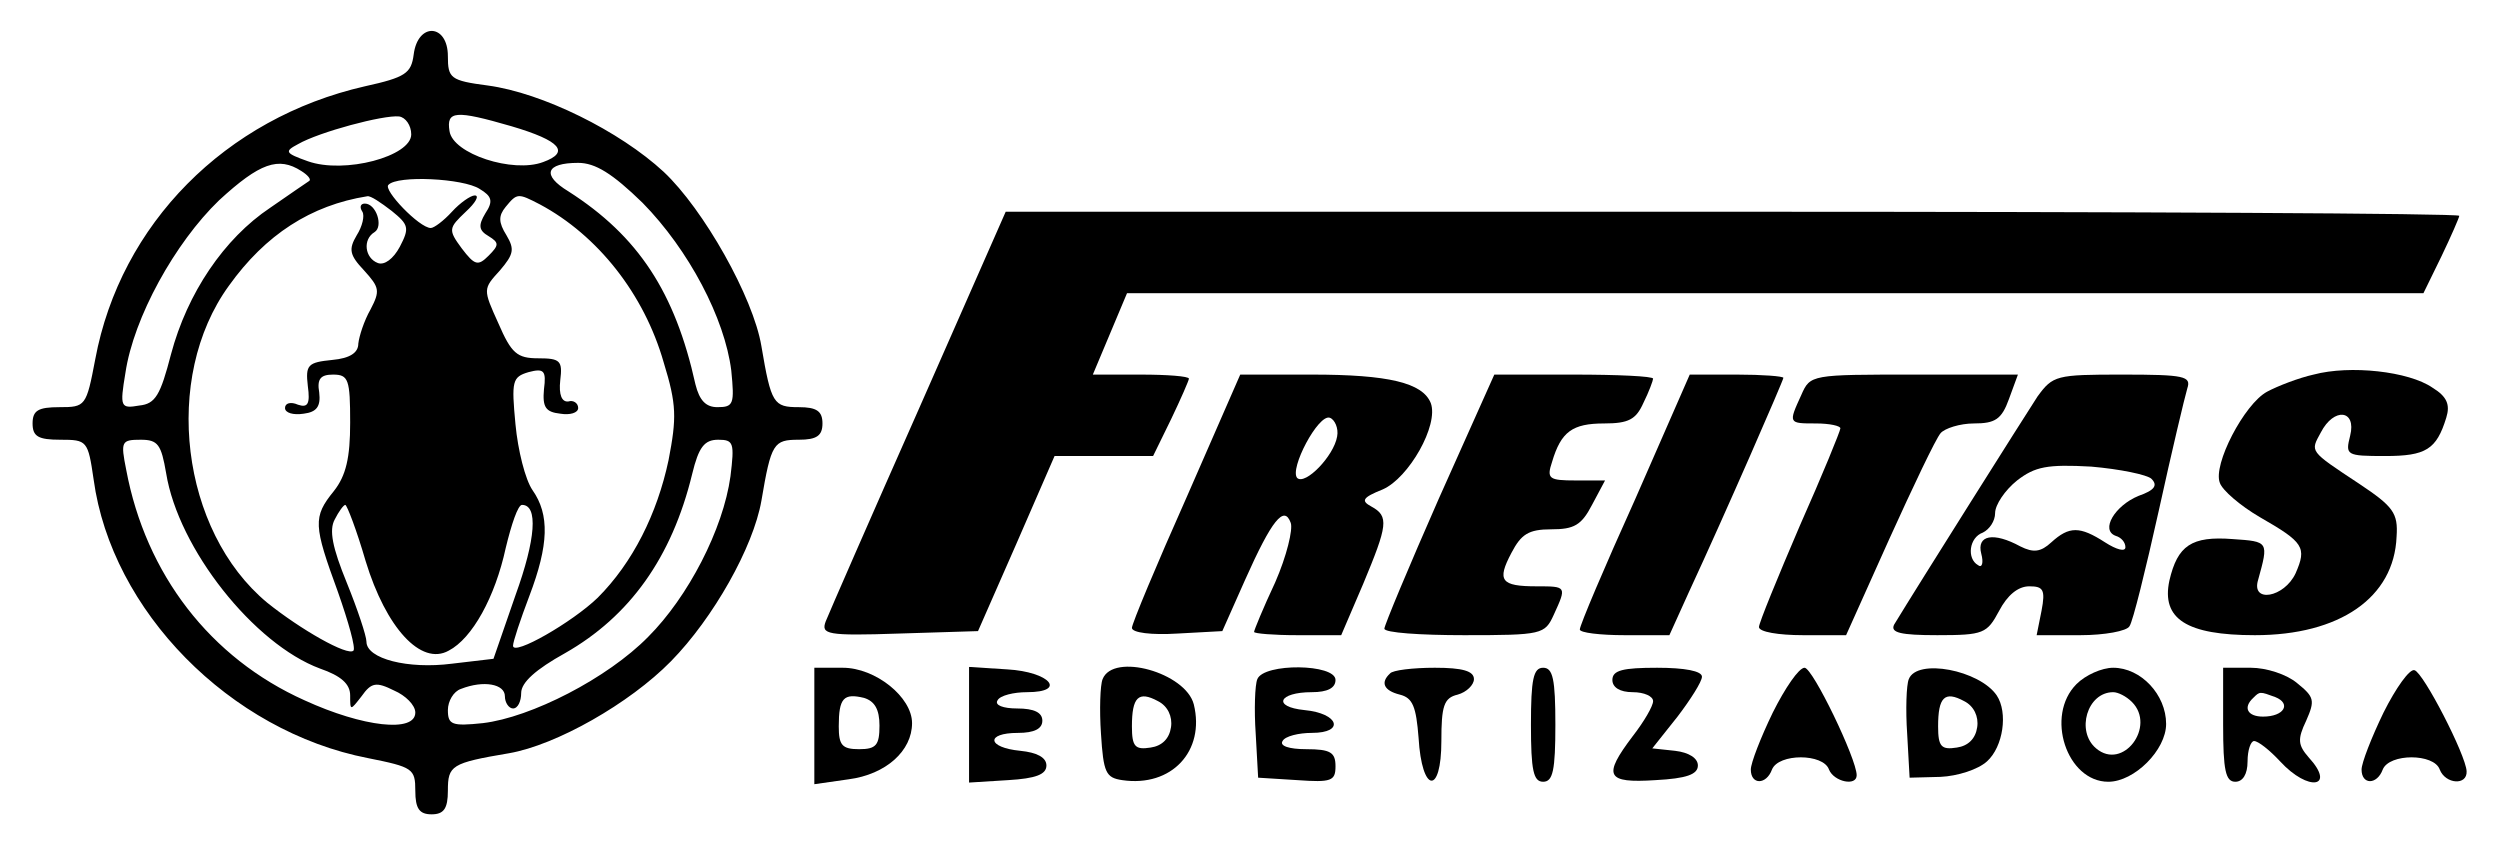 <?xml version="1.0" standalone="no"?>
<!DOCTYPE svg PUBLIC "-//W3C//DTD SVG 20010904//EN"
 "http://www.w3.org/TR/2001/REC-SVG-20010904/DTD/svg10.dtd">
<svg version="1.0" xmlns="http://www.w3.org/2000/svg"
 width="307pt" height="105pt" viewBox="0 0 307 105"
 preserveAspectRatio="xMidYMid meet">

<g transform="translate(0,105) scale(0.1,-0.1)"
fill="#000000" stroke="none">
<path d="M508 983 c-3 -23 -10 -28 -60 -39 -171 -39 -300 -169 -331 -335 -11
-58 -12 -59 -44 -59 -26 0 -33 -4 -33 -20 0 -16 7 -20 34 -20 33 0 34 -1 41
-49 22 -161 167 -309 337 -342 55 -11 58 -13 58 -40 0 -22 5 -29 20 -29 15 0
20 7 20 29 0 31 4 34 75 46 58 10 148 61 199 113 52 53 101 140 111 197 12 71
15 75 46 75 22 0 29 5 29 20 0 15 -7 20 -29 20 -31 0 -34 4 -46 75 -10 60 -71
168 -120 214 -54 50 -149 97 -216 106 -46 6 -49 9 -49 36 0 40 -37 42 -42 2z
m-3 -98 c0 -27 -82 -49 -127 -33 -28 10 -29 12 -12 21 26 15 105 36 124 34 8
-1 15 -11 15 -22z m123 10 c61 -18 72 -32 39 -44 -37 -14 -111 10 -115 38 -4
25 7 26 76 6z m-258 -55 c8 -5 12 -10 10 -12 -3 -2 -25 -17 -48 -33 -57 -38
-102 -105 -122 -180 -13 -50 -19 -61 -39 -63 -23 -4 -24 -2 -17 40 10 68 61
160 115 212 50 46 73 54 101 36z m419 -39 c57 -58 101 -142 109 -206 4 -41 3
-45 -17 -45 -14 0 -22 8 -27 28 -25 113 -70 182 -156 237 -33 20 -28 35 12 35
21 0 42 -13 79 -49z m-200 17 c15 -9 17 -15 7 -30 -9 -15 -8 -21 4 -28 13 -8
13 -11 0 -24 -13 -13 -17 -12 -33 9 -17 23 -16 25 5 45 12 11 17 20 11 20 -5
0 -18 -9 -28 -20 -10 -11 -22 -20 -26 -20 -14 0 -59 47 -52 53 11 12 92 8 112
-5z m-108 -27 c21 -17 22 -21 10 -44 -8 -15 -19 -23 -27 -20 -16 6 -19 29 -4
38 11 7 2 35 -12 35 -5 0 -7 -4 -3 -10 3 -5 0 -18 -7 -29 -10 -17 -9 -24 9
-43 19 -21 20 -25 8 -48 -8 -14 -14 -33 -15 -42 0 -11 -10 -18 -32 -20 -30 -3
-33 -6 -30 -32 3 -22 0 -27 -12 -23 -9 4 -16 2 -16 -4 0 -6 10 -9 23 -7 16 2
21 9 19 26 -3 17 2 22 17 22 19 0 21 -6 21 -59 0 -43 -5 -65 -20 -84 -26 -32
-25 -42 5 -124 13 -37 22 -69 19 -72 -7 -7 -65 26 -106 59 -106 88 -129 276
-47 389 45 63 101 99 170 110 4 1 17 -8 30 -18z m182 8 c71 -38 128 -110 152
-194 16 -52 16 -68 6 -120 -14 -66 -44 -126 -87 -169 -31 -30 -104 -72 -104
-59 0 5 9 32 20 61 24 63 25 100 4 130 -9 13 -18 49 -21 81 -5 53 -4 58 16 64
19 5 22 2 19 -21 -2 -22 2 -28 20 -30 12 -2 22 1 22 7 0 6 -6 10 -12 8 -8 -1
-12 8 -10 26 3 24 0 27 -27 27 -26 0 -33 6 -49 43 -19 42 -19 42 2 65 17 20
18 26 8 43 -10 16 -10 24 -1 35 14 17 15 17 42 3z m-459 -330 c15 -93 108
-210 189 -240 26 -9 37 -19 37 -33 0 -19 0 -19 14 -1 12 17 18 18 40 7 14 -6
26 -18 26 -27 0 -25 -64 -18 -136 15 -116 52 -195 155 -219 283 -7 35 -6 37
18 37 21 0 25 -6 31 -41z m693 -4 c-9 -65 -52 -148 -101 -197 -50 -51 -144
-99 -203 -106 -38 -4 -43 -2 -43 16 0 11 7 23 16 26 28 11 54 6 54 -9 0 -8 5
-15 10 -15 6 0 10 9 10 19 0 13 18 29 54 49 79 45 131 117 156 220 8 33 15 42
32 42 19 0 20 -4 15 -45z m-448 -104 c25 -82 68 -129 102 -110 29 15 57 66 70
126 7 29 15 53 20 53 20 0 17 -42 -8 -111 l-27 -78 -51 -6 c-54 -7 -105 6
-105 27 0 7 -11 40 -24 72 -18 44 -22 65 -15 78 5 10 11 18 13 18 2 0 14 -31
25 -69z"/>
<path d="M1128 547 c-59 -133 -110 -250 -114 -260 -6 -16 1 -18 90 -15 l97 3
47 107 47 108 61 0 60 0 22 45 c12 25 22 48 22 50 0 3 -27 5 -59 5 l-59 0 21
50 21 50 796 0 796 0 22 45 c12 25 22 48 22 50 0 3 -402 5 -892 5 l-893 0
-107 -243z"/>
<path d="M2841 590 c-18 -4 -44 -14 -57 -21 -28 -15 -67 -90 -58 -112 3 -9 25
-28 49 -42 54 -31 58 -37 44 -69 -14 -30 -55 -37 -46 -8 13 47 13 47 -31 50
-51 4 -68 -8 -78 -51 -10 -47 21 -67 105 -67 104 0 171 46 174 121 2 29 -4 37
-46 65 -62 41 -60 39 -47 63 16 31 44 28 36 -4 -6 -24 -5 -25 43 -25 50 0 63
8 75 47 5 16 1 26 -17 37 -29 20 -101 28 -146 16z"/>
<path d="M1457 439 c-37 -83 -67 -155 -67 -160 0 -6 24 -9 56 -7 l55 3 28 63
c33 74 48 92 56 70 3 -8 -5 -41 -19 -73 -15 -32 -26 -59 -26 -61 0 -2 24 -4
53 -4 l54 0 27 63 c30 72 32 83 10 95 -13 7 -11 11 14 21 32 14 69 79 59 106
-10 25 -52 35 -146 35 l-88 0 -66 -151z m185 75 c-4 -24 -39 -60 -49 -51 -10
11 26 79 40 74 6 -2 11 -13 9 -23z"/>
<path d="M1767 438 c-37 -84 -67 -156 -67 -160 0 -5 44 -8 98 -8 96 0 99 1
110 25 16 35 16 35 -21 35 -44 0 -49 7 -31 41 12 23 21 29 49 29 28 0 37 5 50
30 l16 30 -36 0 c-33 0 -36 2 -29 23 11 37 25 47 64 47 30 0 39 5 48 25 7 14
12 28 12 30 0 3 -44 5 -98 5 l-97 0 -68 -152z"/>
<path d="M2008 437 c-38 -84 -68 -155 -68 -160 0 -4 25 -7 55 -7 l55 0 24 53
c45 97 116 260 116 263 0 2 -26 4 -57 4 l-58 0 -67 -153z"/>
<path d="M2212 565 c-16 -35 -16 -35 18 -35 17 0 30 -3 30 -6 0 -3 -22 -57
-50 -120 -27 -63 -50 -119 -50 -124 0 -6 24 -10 54 -10 l53 0 53 118 c29 64
57 123 63 130 5 6 24 12 41 12 26 0 34 5 43 30 l11 30 -127 0 c-127 0 -128 0
-139 -25z"/>
<path d="M2502 563 c-15 -23 -145 -229 -176 -280 -5 -10 8 -13 53 -13 57 0 61
2 76 30 10 19 23 30 37 30 17 0 20 -4 15 -30 l-6 -30 54 0 c29 0 57 5 60 11 4
5 20 70 36 142 16 73 32 140 35 150 5 15 -3 17 -80 17 -81 0 -85 -1 -104 -27z
m140 -101 c8 -8 4 -14 -16 -21 -29 -12 -47 -42 -28 -49 7 -2 12 -8 12 -14 0
-6 -11 -3 -25 6 -31 20 -44 20 -66 0 -13 -12 -22 -13 -38 -5 -33 18 -54 14
-48 -9 3 -11 1 -18 -4 -14 -14 8 -11 34 6 40 8 4 15 14 15 24 0 10 12 28 27
40 22 17 37 20 91 17 35 -3 69 -10 74 -15z"/>
<path d="M1000 159 l0 -72 42 6 c46 6 78 35 78 69 0 32 -45 68 -85 68 l-35 0
0 -71z m80 0 c0 -24 -4 -29 -25 -29 -21 0 -25 5 -25 28 0 35 6 41 31 35 13 -4
19 -14 19 -34z"/>
<path d="M1190 160 l0 -71 48 3 c34 2 47 7 47 18 0 10 -12 16 -32 18 -41 4
-43 22 -3 22 20 0 30 5 30 15 0 10 -10 15 -31 15 -17 0 -28 4 -24 10 3 6 20
10 36 10 50 0 28 25 -24 28 l-47 3 0 -71z"/>
<path d="M1354 216 c-3 -7 -4 -38 -2 -67 3 -48 6 -54 26 -57 61 -9 102 36 88
93 -10 39 -99 64 -112 31z m84 -59 c-2 -14 -11 -23 -25 -25 -19 -3 -23 1 -23
26 0 36 8 44 32 31 12 -6 18 -19 16 -32z"/>
<path d="M1544 216 c-3 -7 -4 -38 -2 -67 l3 -54 48 -3 c42 -3 47 -1 47 17 0
17 -6 21 -36 21 -21 0 -33 4 -29 10 3 6 20 10 36 10 41 0 33 24 -9 28 -40 4
-32 22 9 22 19 0 29 5 29 15 0 20 -88 21 -96 1z"/>
<path d="M1707 223 c-12 -11 -8 -21 12 -26 16 -4 20 -15 23 -53 4 -68 28 -71
28 -4 0 43 3 53 20 57 11 3 20 12 20 19 0 10 -14 14 -48 14 -27 0 -52 -3 -55
-7z"/>
<path d="M1880 160 c0 -56 3 -70 15 -70 12 0 15 14 15 70 0 56 -3 70 -15 70
-12 0 -15 -14 -15 -70z"/>
<path d="M1980 215 c0 -9 9 -15 25 -15 14 0 25 -5 25 -11 0 -6 -11 -25 -25
-43 -37 -49 -33 -58 28 -54 38 2 52 7 52 18 0 9 -11 16 -28 18 l-28 3 31 39
c16 21 30 43 30 49 0 7 -21 11 -55 11 -42 0 -55 -3 -55 -15z"/>
<path d="M2177 175 c-15 -31 -27 -62 -27 -70 0 -19 19 -19 26 0 8 20 63 20 70
0 6 -15 34 -21 34 -7 0 20 -54 132 -64 132 -7 0 -24 -25 -39 -55z"/>
<path d="M2344 216 c-3 -7 -4 -38 -2 -67 l3 -54 38 1 c21 1 46 9 57 19 20 18
26 60 12 81 -21 31 -98 46 -108 20z m84 -59 c-2 -14 -11 -23 -25 -25 -19 -3
-23 1 -23 26 0 36 8 44 32 31 12 -6 18 -19 16 -32z"/>
<path d="M2550 210 c-39 -39 -12 -120 39 -120 32 0 71 39 71 71 0 36 -31 69
-65 69 -14 0 -34 -9 -45 -20z m68 -22 c30 -30 -11 -85 -44 -57 -25 21 -11 69
21 69 6 0 16 -5 23 -12z"/>
<path d="M2730 160 c0 -56 3 -70 15 -70 9 0 15 9 15 25 0 14 4 25 8 25 5 0 19
-11 32 -25 35 -38 69 -32 35 5 -13 15 -14 22 -3 45 11 25 10 29 -11 46 -13 11
-38 19 -57 19 l-34 0 0 -70z m64 34 c20 -8 11 -24 -15 -24 -19 0 -25 11 -12
23 8 8 8 8 27 1z"/>
<path d="M2927 175 c-15 -31 -27 -62 -27 -70 0 -19 19 -19 26 0 8 20 63 20 70
0 7 -18 34 -20 33 -2 -1 20 -53 121 -64 124 -6 2 -23 -22 -38 -52z"/>
</g>
</svg>
